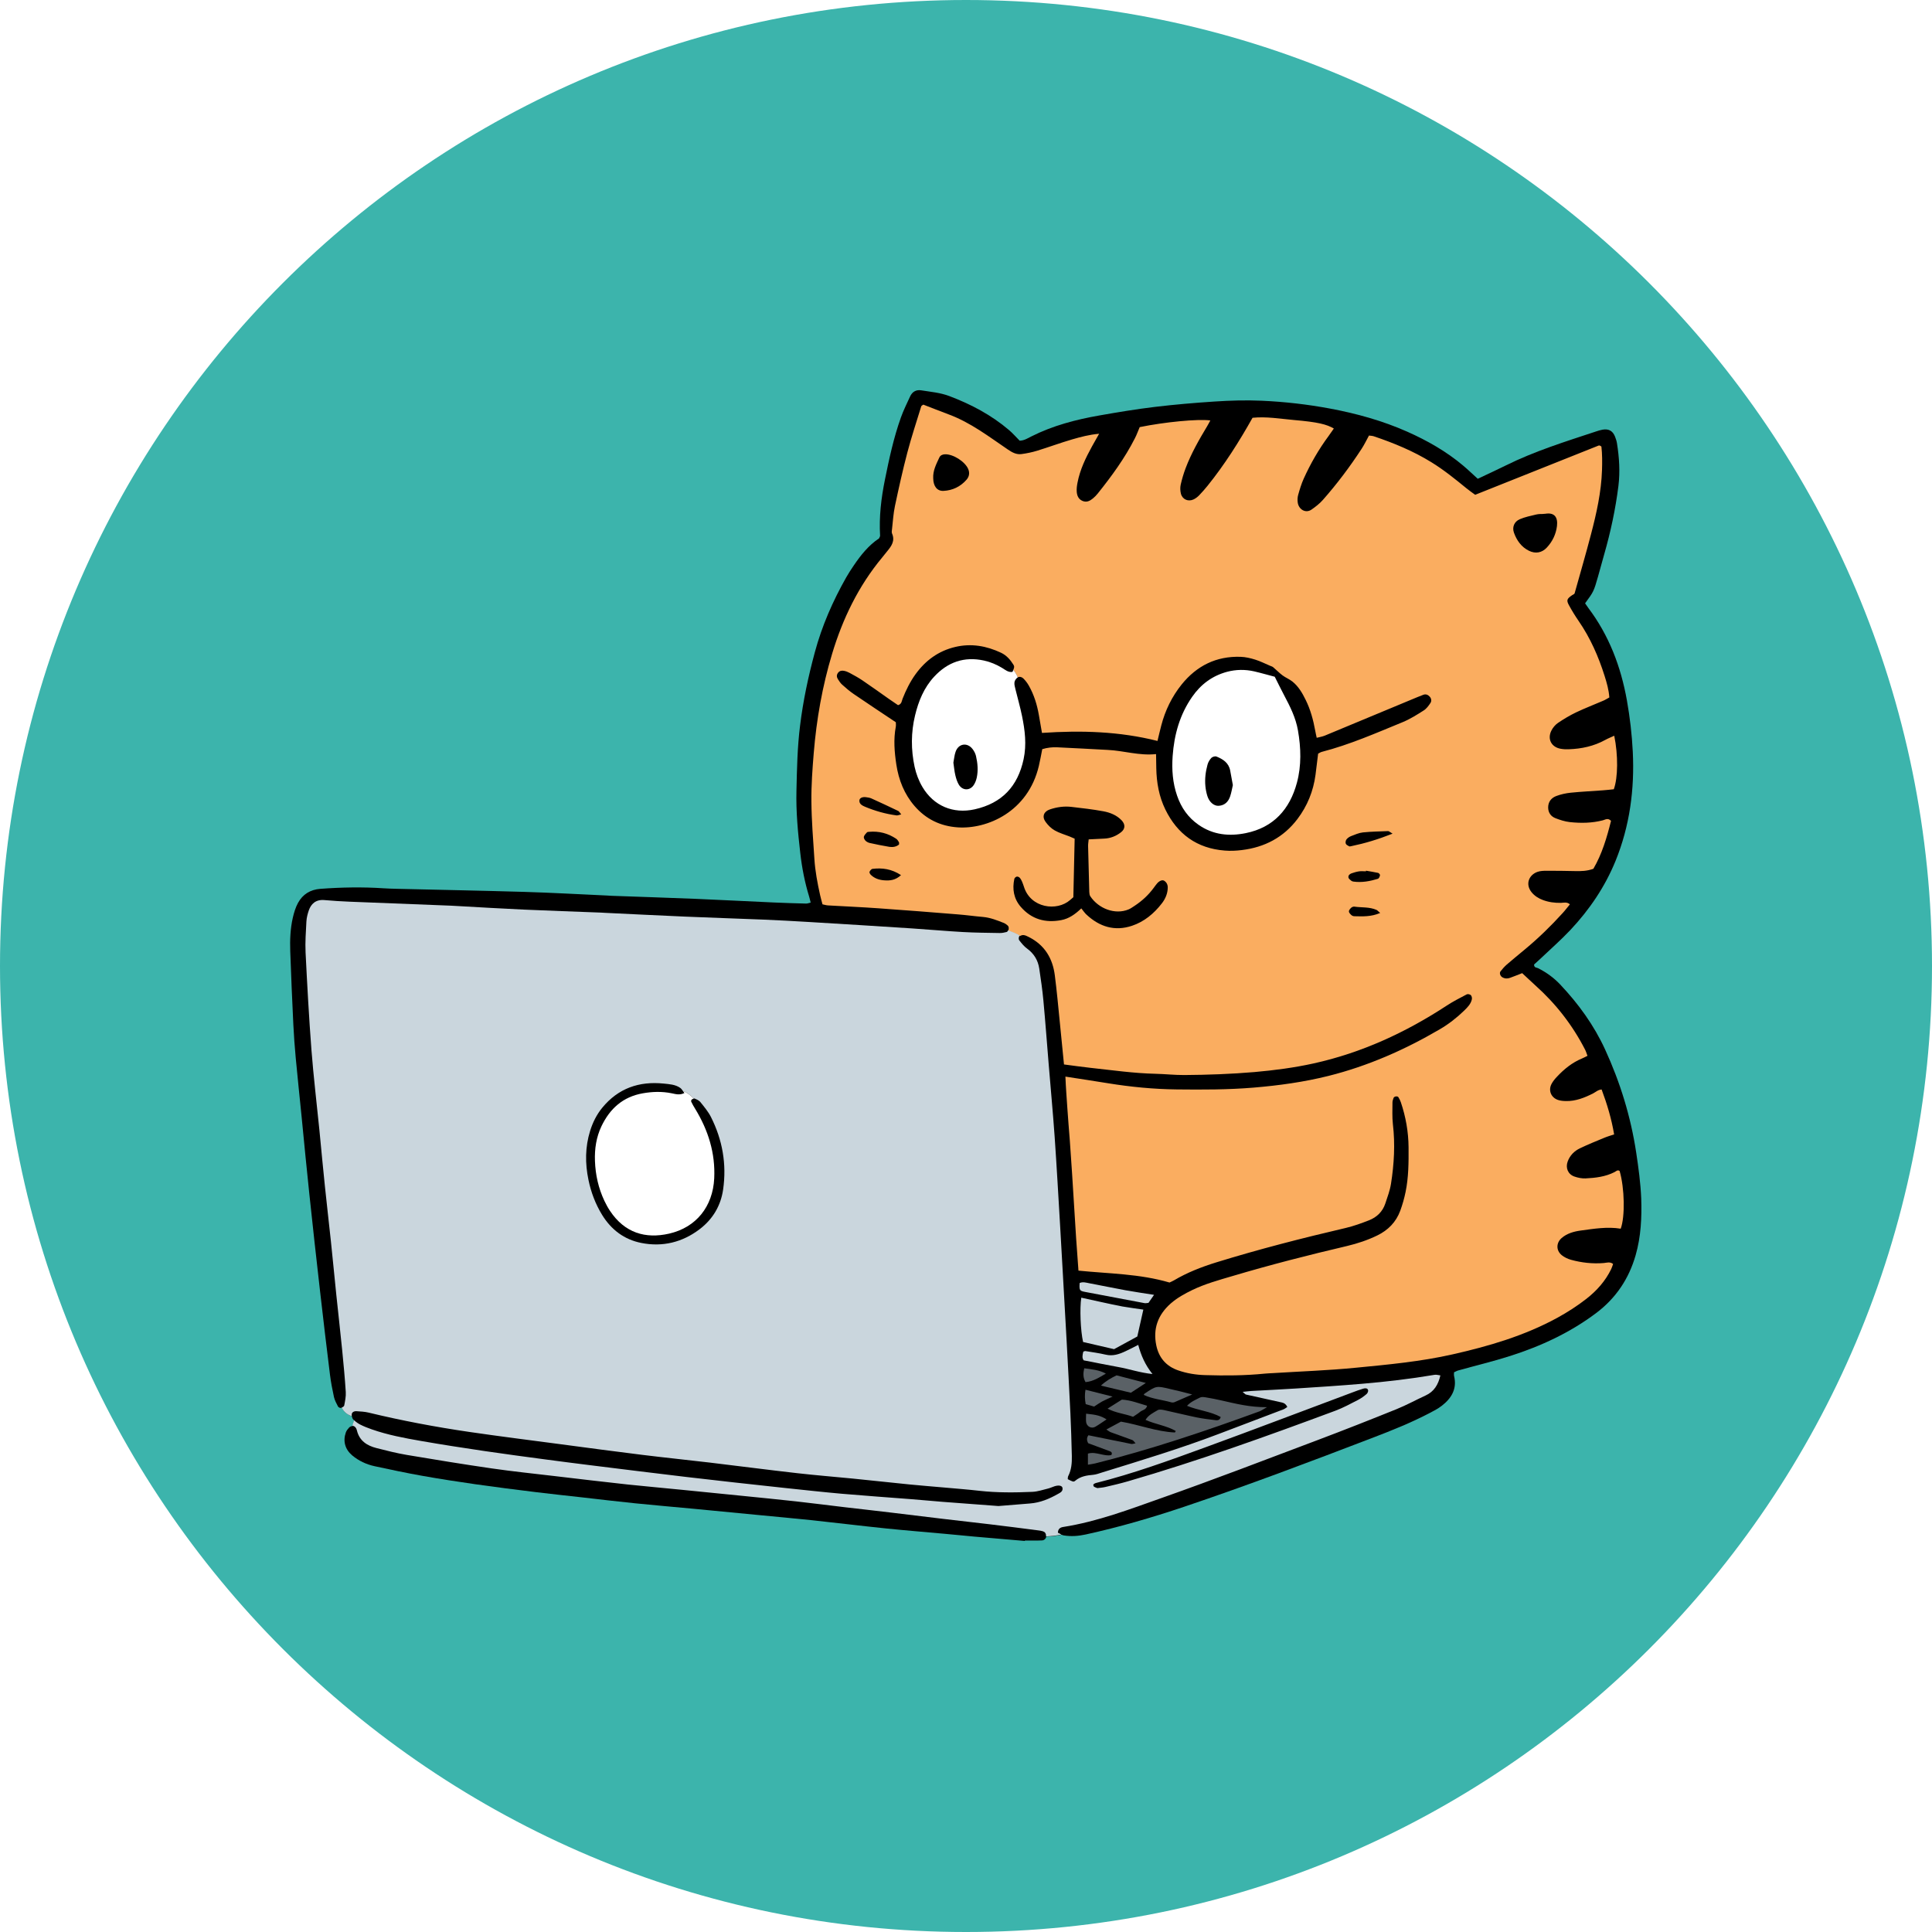 <svg xmlns="http://www.w3.org/2000/svg" xmlns:xlink="http://www.w3.org/1999/xlink" width="500" zoomAndPan="magnify" viewBox="0 0 375 375" height="500" preserveAspectRatio="xMidYMid meet" version="1.0"><defs><clipPath id="59d8b9b003"><path d="M 187.5 0 C 83.945 0 0 83.945 0 187.5 C 0 291.055 83.945 375 187.5 375 C 291.055 375 375 291.055 375 187.5 C 375 83.945 291.055 0 187.5 0 Z M 187.5 0 " clip-rule="nonzero"/></clipPath><clipPath id="9dba04bfdb"><path d="M 56.262 75.617 L 318.762 75.617 L 318.762 299.117 L 56.262 299.117 Z M 56.262 75.617 " clip-rule="nonzero"/></clipPath></defs><rect x="-37.5" width="450" fill="#ffffff" y="-37.5" height="450" fill-opacity="1"/><rect x="-37.5" width="450" fill="#ffffff" y="-37.5" height="450" fill-opacity="1"/><g clip-path="url(#59d8b9b003)"><rect x="-37.5" width="450" fill="#3cb4ac" y="-37.5" height="450" fill-opacity="1"/></g><g clip-path="url(#9dba04bfdb)"><path fill="#000000" d="M 317.48 243.621 C 316.172 248.199 313.66 251.961 309.828 254.852 C 304.773 258.656 299.113 261.281 293.129 263.191 C 289.805 264.254 286.395 265.066 283.039 266.004 C 282.766 266.078 282.52 266.238 282.227 266.363 C 282.227 266.637 282.184 266.867 282.234 267.07 C 282.848 269.59 281.719 271.414 279.84 272.867 C 279.082 273.457 278.203 273.902 277.348 274.344 C 273.844 276.168 270.184 277.633 266.496 279.047 C 254.34 283.707 242.168 288.312 229.828 292.465 C 223.547 294.574 217.203 296.43 210.723 297.844 C 209.32 298.148 207.926 298.254 206.512 298.031 C 206.352 298.012 206.203 297.949 206.059 297.887 C 205.074 298.117 204.082 298.211 203.07 298.254 C 203.082 298.203 203.082 298.148 203.082 298.098 C 203.102 298.551 202.762 298.961 202.277 298.992 C 201.613 299.035 200.938 299.023 200.273 299.023 C 199.828 299.023 199.375 299.023 198.934 299.023 C 198.934 299.043 198.922 299.066 198.922 299.098 C 195.66 298.812 192.398 298.539 189.125 298.254 C 187.195 298.086 185.273 297.875 183.34 297.707 C 179.562 297.359 175.773 297.062 171.992 296.672 C 167.18 296.176 162.379 295.586 157.566 295.07 C 154.008 294.691 150.449 294.387 146.895 294.035 C 142.82 293.648 138.742 293.246 134.66 292.855 C 130.879 292.496 127.09 292.18 123.312 291.793 C 119.902 291.445 116.504 291.043 113.105 290.652 C 110.074 290.316 107.035 289.988 104.004 289.621 C 100.09 289.137 96.172 288.648 92.27 288.09 C 88.805 287.594 85.344 287.059 81.902 286.445 C 78.832 285.898 75.77 285.254 72.719 284.59 C 71.105 284.242 69.617 283.547 68.34 282.473 C 66.977 281.312 66.535 279.719 67.125 278.043 C 67.242 277.707 67.484 277.391 67.727 277.129 C 67.938 276.895 68.203 276.789 68.445 276.801 C 68.527 276.43 68.613 276.062 68.77 275.727 C 68.688 275.652 68.613 275.566 68.539 275.492 C 68.414 275.344 68.328 275.113 68.309 274.883 C 67.453 274.617 66.746 274.047 66.355 273.215 C 66.289 273.246 66.219 273.27 66.164 273.277 C 66.004 273.32 65.688 273.152 65.605 272.996 C 65.297 272.402 64.973 271.805 64.824 271.172 C 64.508 269.715 64.223 268.25 64.043 266.785 C 63.379 261.398 62.734 256.012 62.121 250.613 C 61.402 244.328 60.707 238.047 60.043 231.762 C 59.516 226.809 59.039 221.844 58.555 216.887 C 58.172 213.039 57.762 209.191 57.402 205.344 C 57.203 203.191 57.043 201.043 56.938 198.891 C 56.707 194.137 56.504 189.371 56.336 184.617 C 56.262 182.457 56.348 180.293 56.824 178.176 C 57.055 177.164 57.359 176.141 57.848 175.246 C 58.766 173.578 60.223 172.672 62.184 172.523 C 66.281 172.219 70.363 172.145 74.473 172.418 C 75.285 172.473 76.105 172.492 76.93 172.516 C 85.195 172.715 93.473 172.871 101.734 173.113 C 107.098 173.273 112.449 173.578 117.812 173.82 C 118.109 173.832 118.402 173.863 118.711 173.875 C 124.145 174.074 129.582 174.242 135.02 174.465 C 140.086 174.676 145.141 174.949 150.195 175.172 C 152.277 175.266 154.367 175.328 156.457 175.383 C 156.73 175.391 157.016 175.266 157.352 175.191 C 157.238 174.75 157.164 174.391 157.059 174.043 C 156.203 171.258 155.652 168.422 155.328 165.535 C 154.871 161.539 154.492 157.543 154.59 153.516 C 154.684 149.277 154.766 145.031 155.297 140.812 C 155.887 136.004 156.891 131.293 158.156 126.613 C 159.539 121.477 161.648 116.66 164.266 112.043 C 164.711 111.262 165.195 110.523 165.703 109.777 C 167.086 107.73 168.617 105.824 170.621 104.504 C 170.727 104.25 170.832 104.113 170.824 103.977 C 170.609 100.309 171.035 96.703 171.762 93.117 C 172.586 89.039 173.461 84.961 174.863 81.039 C 175.359 79.645 176.027 78.309 176.648 76.957 C 177.07 76.039 177.82 75.598 178.824 75.766 C 180.648 76.062 182.508 76.207 184.281 76.883 C 188.492 78.477 192.418 80.551 195.859 83.484 C 196.59 84.105 197.211 84.832 197.918 85.539 C 198.762 85.52 199.461 85.086 200.176 84.715 C 204.336 82.617 208.789 81.449 213.352 80.648 C 216.941 80.016 220.539 79.414 224.16 78.98 C 228 78.52 231.863 78.191 235.727 77.938 C 238.77 77.738 241.82 77.645 244.891 77.781 C 249.367 77.98 253.789 78.484 258.191 79.309 C 263.32 80.27 268.336 81.66 273.117 83.777 C 277.012 85.508 280.695 87.594 283.969 90.348 C 284.93 91.156 285.836 92.031 286.828 92.93 C 288.633 92.074 290.449 91.254 292.23 90.367 C 297.848 87.574 303.824 85.719 309.754 83.758 C 310.176 83.621 310.609 83.473 311.043 83.398 C 312.266 83.188 313.059 83.641 313.492 84.789 C 313.648 85.203 313.797 85.633 313.859 86.078 C 314.293 88.809 314.473 91.527 314.137 94.301 C 313.574 98.812 312.625 103.238 311.371 107.605 C 310.957 109.039 310.59 110.473 310.176 111.906 C 309.344 114.816 309.32 114.848 307.664 117.102 C 307.863 117.387 308.066 117.703 308.289 118 C 312.32 123.344 314.609 129.395 315.781 135.941 C 316.371 139.242 316.754 142.574 316.922 145.914 C 317.281 153.199 316.34 160.316 313.566 167.129 C 311.516 172.145 308.508 176.574 304.816 180.504 C 302.926 182.508 300.848 184.32 298.852 186.219 C 298.48 186.566 298.09 186.906 297.762 187.211 C 297.754 187.875 298.258 187.781 298.543 187.926 C 300.148 188.738 301.586 189.773 302.832 191.09 C 306.387 194.855 309.387 198.996 311.551 203.711 C 314.484 210.098 316.531 216.75 317.586 223.719 C 318.031 226.66 318.43 229.613 318.559 232.586 C 318.684 236.285 318.516 240.008 317.48 243.621 Z M 317.48 243.621 " fill-opacity="1" fill-rule="nonzero"/></g><path fill="#faad60" d="M 303.113 240.301 C 304.172 239.387 305.512 239.027 306.809 238.848 C 309.387 238.5 311.973 238.066 314.578 238.488 C 315.445 236.168 315.34 230.613 314.367 227.281 C 313.965 226.996 313.672 227.355 313.375 227.504 C 311.602 228.41 309.68 228.633 307.75 228.727 C 307.031 228.758 306.262 228.602 305.574 228.359 C 304.34 227.926 303.832 226.68 304.285 225.449 C 304.719 224.266 305.562 223.414 306.66 222.887 C 308.203 222.148 309.785 221.504 311.371 220.852 C 311.973 220.598 312.613 220.418 313.301 220.188 C 312.793 217.16 311.949 214.348 310.875 211.469 C 310.168 211.52 309.734 211.965 309.238 212.219 C 307.57 213.07 305.84 213.758 303.93 213.715 C 303.41 213.703 302.871 213.66 302.387 213.492 C 301.059 213.027 300.496 211.66 301.141 210.414 C 301.406 209.898 301.797 209.422 302.207 208.992 C 303.59 207.516 305.141 206.25 307.043 205.461 C 307.379 205.324 307.695 205.145 308.129 204.934 C 307.961 204.5 307.844 204.078 307.652 203.711 C 305.207 198.953 301.977 194.812 297.996 191.25 C 297.172 190.512 296.371 189.73 295.453 188.887 C 294.746 189.16 293.934 189.5 293.109 189.793 C 292.602 189.984 292.094 189.973 291.598 189.688 C 291.207 189.457 290.988 188.875 291.25 188.539 C 291.609 188.074 292.012 187.621 292.453 187.23 C 293.637 186.207 294.852 185.219 296.055 184.215 C 298.641 182.066 301.035 179.734 303.293 177.246 C 303.789 176.711 304.223 176.121 304.719 175.531 C 304.117 175.012 303.516 175.234 302.969 175.246 C 301.754 175.266 300.582 175.109 299.465 174.688 C 298.617 174.371 297.859 173.895 297.277 173.18 C 295.988 171.574 296.812 169.785 298.43 169.227 C 298.977 169.035 299.602 169.016 300.191 169.016 C 302.051 169.004 303.918 169.047 305.773 169.078 C 306.895 169.098 308.012 169.09 309.27 168.633 C 310.949 165.777 311.898 162.543 312.699 159.324 C 312.086 158.691 311.57 159.105 311.125 159.219 C 308.996 159.77 306.84 159.801 304.688 159.566 C 303.75 159.461 302.797 159.156 301.91 158.809 C 301.023 158.461 300.496 157.734 300.496 156.723 C 300.496 155.613 301.121 154.867 302.07 154.508 C 302.969 154.172 303.93 153.961 304.879 153.863 C 306.945 153.652 309.035 153.559 311.117 153.402 C 311.844 153.348 312.582 153.266 313.238 153.191 C 314.062 150.953 314.094 146.547 313.324 142.805 C 312.711 143.09 312.117 143.32 311.559 143.629 C 309.352 144.84 306.977 145.348 304.488 145.43 C 303.969 145.453 303.441 145.43 302.926 145.336 C 301.129 145.02 300.297 143.449 301.121 141.816 C 301.406 141.234 301.879 140.676 302.406 140.316 C 303.504 139.57 304.668 138.875 305.871 138.293 C 307.613 137.461 309.426 136.773 311.199 136.004 C 311.602 135.836 311.961 135.594 312.371 135.375 C 312.266 133.887 311.875 132.539 311.453 131.199 C 310.262 127.426 308.68 123.828 306.418 120.539 C 305.742 119.559 305.121 118.547 304.551 117.504 C 304 116.504 304.129 116.227 305.152 115.523 C 305.277 115.438 305.418 115.383 305.531 115.301 C 305.586 115.258 305.617 115.184 305.629 115.176 C 306.703 111.324 307.812 107.551 308.805 103.734 C 309.883 99.633 310.809 95.492 310.949 91.23 C 311 89.684 311 88.121 310.832 86.676 C 310.629 86.551 310.59 86.5 310.523 86.488 C 310.453 86.465 310.367 86.457 310.305 86.477 C 302.355 89.641 294.418 92.812 286.332 96.039 C 285.805 95.648 285.191 95.238 284.633 94.773 C 282.438 92.98 280.242 91.199 277.824 89.715 C 274.32 87.551 270.539 85.992 266.656 84.684 C 266.391 84.59 266.086 84.59 265.719 84.539 C 265.242 85.414 264.832 86.277 264.312 87.078 C 262.031 90.578 259.531 93.91 256.766 97.039 C 256.133 97.758 255.352 98.359 254.57 98.906 C 253.43 99.699 252.109 98.895 251.898 97.598 C 251.816 97.105 251.836 96.547 251.973 96.059 C 252.27 94.996 252.598 93.91 253.051 92.906 C 254.371 89.988 255.965 87.215 257.875 84.633 C 258.223 84.156 258.559 83.672 258.898 83.176 C 257.492 82.355 255.793 81.922 251.141 81.523 C 248.48 81.289 245.82 80.816 243.117 81.09 C 240.52 85.719 237.703 90.176 234.387 94.289 C 233.871 94.922 233.332 95.543 232.762 96.133 C 232.457 96.449 232.086 96.734 231.695 96.926 C 230.641 97.43 229.512 96.957 229.215 95.828 C 229.078 95.27 229.047 94.637 229.172 94.078 C 229.418 92.992 229.734 91.918 230.125 90.883 C 231.211 88.016 232.719 85.371 234.293 82.754 C 234.516 82.398 234.695 82.02 234.926 81.605 C 232.445 81.289 226.07 81.914 221.215 82.902 C 220.918 83.59 220.656 84.348 220.285 85.066 C 218.324 88.934 215.777 92.414 213.078 95.785 C 212.801 96.133 212.484 96.461 212.137 96.746 C 211.547 97.23 210.902 97.578 210.09 97.219 C 209.297 96.871 209.043 96.164 208.992 95.418 C 208.949 94.836 209.035 94.227 209.148 93.656 C 209.637 91.137 210.734 88.871 211.957 86.645 C 212.367 85.898 212.801 85.148 213.34 84.191 C 211.375 84.367 209.73 84.82 208.113 85.285 C 205.836 85.949 203.598 86.781 201.328 87.48 C 200.336 87.785 199.312 87.996 198.289 88.133 C 197.297 88.27 196.492 87.836 195.637 87.258 C 191.953 84.758 188.406 82.02 184.164 80.445 C 182.496 79.824 180.84 79.16 179.215 78.539 C 179.035 78.676 178.844 78.75 178.812 78.867 C 177.895 81.848 176.914 84.812 176.121 87.816 C 175.215 91.262 174.441 94.754 173.703 98.242 C 173.398 99.699 173.312 101.195 173.145 102.672 C 173.113 102.965 173.039 103.305 173.145 103.555 C 173.766 104.969 173.039 105.992 172.207 106.992 C 171.879 107.395 171.562 107.816 171.223 108.215 C 166.633 113.738 163.57 120.074 161.512 126.906 C 159.613 133.191 158.484 139.633 157.945 146.18 C 157.691 149.289 157.461 152.422 157.492 155.539 C 157.523 159.25 157.828 162.973 158.07 166.684 C 158.219 169.066 158.664 171.406 159.18 173.727 C 159.305 174.305 159.477 174.875 159.645 175.531 C 160.012 175.602 160.363 175.719 160.711 175.738 C 163.98 175.93 167.254 176.066 170.527 176.301 C 175.656 176.656 180.777 177.07 185.895 177.48 C 187.531 177.605 189.148 177.84 190.781 177.977 C 192.219 178.102 193.527 178.629 194.836 179.145 C 195.102 179.25 195.352 179.441 195.574 179.629 C 195.852 179.863 195.859 180.348 195.68 180.664 C 196.492 180.926 197.297 181.242 197.992 181.688 C 198.172 181.559 198.457 181.477 198.656 181.496 C 199.016 181.527 199.363 181.707 199.691 181.875 C 202.754 183.414 204.316 185.996 204.738 189.297 C 205.129 192.324 205.402 195.359 205.707 198.395 C 205.984 201.051 206.234 203.711 206.52 206.609 C 208.379 206.852 209.992 207.082 211.621 207.262 C 215.844 207.715 220.043 208.328 224.297 208.422 C 226.156 208.465 228.023 208.676 229.879 208.664 C 234.418 208.633 238.957 208.473 243.496 208.086 C 247.359 207.746 251.191 207.242 254.973 206.41 C 264.324 204.344 272.852 200.398 280.82 195.18 C 282.059 194.367 283.387 193.695 284.707 193 C 284.895 192.902 285.328 193 285.488 193.156 C 285.656 193.324 285.742 193.703 285.688 193.957 C 285.496 194.875 284.844 195.52 284.211 196.141 C 282.766 197.543 281.18 198.785 279.438 199.797 C 272.664 203.762 265.539 206.902 257.895 208.824 C 253.113 210.023 248.27 210.688 243.359 211.102 C 238.367 211.52 233.387 211.512 228.391 211.457 C 223.918 211.406 219.473 210.973 215.062 210.258 C 212.359 209.812 209.645 209.414 206.797 208.969 C 206.879 211.035 207.039 213.094 207.176 215.148 C 207.312 217.227 207.492 219.301 207.652 221.379 C 207.809 223.527 207.957 225.68 208.094 227.84 C 208.23 229.918 208.348 231.996 208.484 234.082 C 208.609 236.16 208.738 238.246 208.875 240.324 C 209.012 242.391 209.172 244.457 209.328 246.629 C 215.273 247.23 221.172 247.23 227 248.938 C 227.199 248.84 227.547 248.703 227.855 248.523 C 230.43 246.996 233.195 245.922 236.047 245.035 C 244.363 242.465 252.785 240.312 261.262 238.332 C 262.773 237.973 264.25 237.434 265.707 236.867 C 267.227 236.273 268.355 235.199 268.883 233.617 C 269.305 232.352 269.781 231.078 269.992 229.77 C 270.594 225.934 270.816 222.086 270.359 218.207 C 270.203 216.812 270.277 215.379 270.277 213.969 C 270.277 213.684 270.395 213.387 270.488 213.113 C 270.594 212.797 271.246 212.691 271.426 212.965 C 271.617 213.27 271.785 213.598 271.902 213.945 C 272.863 216.781 273.379 219.711 273.402 222.707 C 273.422 225.605 273.41 228.516 272.82 231.371 C 272.566 232.605 272.219 233.828 271.785 235.012 C 270.973 237.203 269.441 238.773 267.332 239.797 C 265.453 240.715 263.48 241.367 261.441 241.852 C 253.98 243.602 246.559 245.5 239.211 247.684 C 236.574 248.461 233.914 249.191 231.422 250.391 C 229.945 251.109 228.508 251.898 227.262 252.984 C 224.762 255.176 223.746 257.906 224.445 261.188 C 224.953 263.559 226.375 265.191 228.668 265.984 C 230.355 266.574 232.129 266.859 233.922 266.91 C 237.797 267.027 241.672 267.008 245.535 266.617 C 246.051 266.562 246.578 266.555 247.098 266.52 C 252.449 266.184 257.812 266.004 263.152 265.477 C 269.441 264.867 275.754 264.285 281.941 262.883 C 288.992 261.293 295.906 259.27 302.301 255.77 C 304.266 254.691 306.145 253.48 307.906 252.109 C 309.934 250.527 311.602 248.652 312.73 246.332 C 312.891 246.004 312.984 245.656 313.102 245.332 C 312.477 244.855 311.887 245.098 311.316 245.152 C 309.141 245.332 307 245.098 304.91 244.52 C 304.277 244.34 303.645 244.035 303.137 243.633 C 302.008 242.707 302.039 241.242 303.113 240.301 Z M 294.977 100.785 C 295.988 100.352 297.098 100.121 298.176 99.867 C 298.672 99.75 299.211 99.77 299.293 99.77 C 299.812 99.738 299.887 99.738 299.961 99.719 C 301.742 99.434 302.406 100.414 302.207 102.102 C 302.016 103.691 301.332 105.105 300.242 106.277 C 299.285 107.309 298.039 107.52 296.781 106.91 C 295.293 106.18 294.395 104.895 293.859 103.398 C 293.469 102.324 293.91 101.246 294.977 100.785 Z M 182.316 88.816 C 182.52 88.375 182.93 88.195 183.414 88.176 C 185 88.121 187.289 89.578 187.922 91.02 C 188.262 91.801 188.113 92.527 187.605 93.109 C 186.434 94.457 184.895 95.195 183.121 95.281 C 181.875 95.332 181.156 94.363 181.137 92.836 C 181.051 91.359 181.727 90.094 182.316 88.816 Z M 167.984 163.172 C 167.805 162.984 167.613 162.625 167.676 162.414 C 167.762 162.098 168.035 161.824 168.27 161.57 C 168.352 161.477 168.543 161.465 168.691 161.457 C 170.602 161.285 172.352 161.738 173.938 162.793 C 174.168 162.953 174.336 163.215 174.484 163.469 C 174.547 163.574 174.496 163.742 174.496 163.922 C 173.977 164.363 173.312 164.469 172.648 164.375 C 171.34 164.164 170.043 163.891 168.742 163.605 C 168.48 163.523 168.172 163.375 167.984 163.172 Z M 171.625 170.871 C 170.633 170.797 169.734 170.5 169.016 169.793 C 168.871 169.648 168.711 169.352 168.773 169.215 C 168.879 168.984 169.133 168.668 169.355 168.645 C 171.234 168.422 173.027 168.645 174.887 169.859 C 173.809 170.859 172.742 170.953 171.625 170.871 Z M 174.031 158.27 C 171.898 157.988 169.852 157.406 167.867 156.574 C 167.73 156.52 167.594 156.457 167.465 156.383 C 167.066 156.152 166.758 155.848 166.812 155.328 C 166.852 154.898 167.383 154.645 168.066 154.73 C 168.426 154.781 168.805 154.824 169.133 154.973 C 170.875 155.762 172.617 156.574 174.348 157.406 C 174.516 157.492 174.621 157.711 174.93 158.07 C 174.453 158.188 174.23 158.293 174.031 158.27 Z M 225.52 175.34 C 223.992 177.32 222.09 178.902 219.715 179.695 C 216.379 180.812 213.426 179.895 210.891 177.531 C 210.562 177.238 210.32 176.859 209.879 176.32 C 208.684 177.457 207.492 178.312 205.973 178.598 C 202.879 179.176 200.219 178.43 198.129 176.016 C 196.77 174.445 196.453 172.578 196.883 170.586 C 196.926 170.406 197.16 170.195 197.34 170.152 C 197.508 170.109 197.781 170.215 197.906 170.352 C 198.109 170.562 198.258 170.84 198.371 171.102 C 198.52 171.438 198.637 171.797 198.754 172.145 C 200.062 176.277 205.137 176.93 207.691 174.707 C 207.914 174.516 208.137 174.328 208.336 174.148 C 208.422 170.383 208.504 166.684 208.59 162.785 C 208.359 162.688 207.977 162.508 207.586 162.352 C 206.625 161.973 205.602 161.688 204.715 161.18 C 204.031 160.789 203.418 160.18 202.953 159.535 C 202.203 158.516 202.586 157.5 203.797 157.102 C 205.148 156.648 206.555 156.449 207.977 156.617 C 210.047 156.859 212.117 157.09 214.152 157.469 C 215.461 157.711 216.73 158.207 217.699 159.219 C 218.438 160 218.438 160.863 217.613 161.52 C 216.656 162.277 215.566 162.719 214.332 162.773 C 213.371 162.816 212.41 162.867 211.312 162.922 C 211.27 163.395 211.188 163.805 211.199 164.219 C 211.262 167.191 211.344 170.152 211.43 173.125 C 211.441 173.41 211.48 173.746 211.629 173.969 C 213.223 176.363 216.422 177.605 219.051 176.52 C 219.461 176.352 219.82 176.078 220.203 175.836 C 221.648 174.887 222.902 173.738 223.926 172.344 C 224.148 172.051 224.359 171.734 224.602 171.461 C 225.047 170.953 225.617 170.734 225.953 170.945 C 226.43 171.238 226.66 171.703 226.66 172.262 C 226.652 173.41 226.207 174.453 225.52 175.34 Z M 262.316 169.52 C 262.793 169.352 263.289 169.203 263.797 169.129 C 264.227 169.066 264.672 169.121 265.113 169.121 C 265.125 169.078 265.125 169.047 265.137 169.004 C 265.93 169.141 266.711 169.258 267.488 169.426 C 267.648 169.457 267.891 169.754 267.859 169.891 C 267.816 170.141 267.648 170.512 267.457 170.574 C 265.906 171.047 264.324 171.344 262.688 171.113 C 262.551 171.09 262.383 171.039 262.285 170.953 C 262.074 170.773 261.789 170.574 261.738 170.344 C 261.652 169.93 261.961 169.648 262.316 169.52 Z M 262.867 177.84 C 262.668 177.84 262.414 177.734 262.277 177.594 C 262.074 177.406 261.82 177.141 261.82 176.898 C 261.82 176.668 262.055 176.395 262.254 176.203 C 262.402 176.066 262.668 175.949 262.855 175.973 C 264.301 176.184 265.801 176.004 267.184 176.613 C 267.363 176.699 267.5 176.879 267.891 177.207 C 266.086 177.977 264.473 177.871 262.867 177.84 Z M 262.285 164.238 C 262.137 164.27 261.961 164.324 261.852 164.258 C 261.609 164.121 261.293 163.977 261.211 163.742 C 261.125 163.523 261.199 163.133 261.348 162.93 C 261.57 162.656 261.895 162.426 262.223 162.297 C 262.984 162.004 263.754 161.656 264.547 161.57 C 266.16 161.402 267.797 161.383 269.422 161.316 C 269.59 161.309 269.758 161.496 270.297 161.812 C 267.438 162.941 264.895 163.699 262.285 164.238 Z M 277.656 136.438 C 277.297 136.984 276.875 137.566 276.336 137.902 C 275.027 138.734 273.688 139.578 272.25 140.172 C 267.09 142.289 261.98 144.535 256.555 145.938 C 256.344 145.988 256.152 146.125 255.848 146.285 C 255.688 147.613 255.52 149.004 255.34 150.395 C 254.918 153.559 253.758 156.426 251.836 158.969 C 249.125 162.551 245.449 164.461 241.047 164.996 C 239.949 165.133 238.812 165.188 237.703 165.094 C 232.328 164.672 228.531 161.91 226.188 157.113 C 224.961 154.594 224.488 151.895 224.434 149.109 C 224.414 148.223 224.402 147.348 224.391 146.367 C 221.121 146.719 218.109 145.703 215.02 145.559 C 211.746 145.398 208.473 145.188 205.203 145.051 C 204.25 145.008 203.281 145.113 202.301 145.41 C 202.078 146.539 201.887 147.625 201.633 148.699 C 199.523 157.586 191.586 160.98 185.895 160.59 C 182.527 160.359 179.73 159 177.523 156.457 C 175.52 154.141 174.434 151.398 173.977 148.395 C 173.609 145.957 173.41 143.512 173.871 141.066 C 173.926 140.781 173.883 140.484 173.883 140.191 C 171.117 138.348 168.395 136.543 165.691 134.699 C 164.902 134.16 164.16 133.52 163.445 132.875 C 163.117 132.578 162.875 132.188 162.633 131.82 C 162.379 131.41 162.355 130.988 162.672 130.578 C 162.988 130.164 163.434 130.121 163.875 130.219 C 164.234 130.293 164.594 130.438 164.91 130.609 C 165.754 131.07 166.609 131.523 167.414 132.074 C 169.145 133.242 170.832 134.465 172.531 135.656 C 173.133 136.078 173.746 136.492 174.305 136.871 C 175.035 136.668 175.023 136.047 175.191 135.617 C 175.855 133.949 176.637 132.348 177.684 130.895 C 179.625 128.203 182.148 126.34 185.422 125.57 C 188.523 124.84 191.488 125.367 194.32 126.707 C 195.344 127.191 196.102 128.047 196.695 129.004 C 196.895 129.32 196.906 129.5 196.684 130.016 C 197.043 130.449 197.316 130.945 197.551 131.473 C 197.918 131.273 198.363 131.41 198.648 131.703 C 199.059 132.117 199.43 132.602 199.715 133.117 C 200.715 134.887 201.297 136.797 201.645 138.789 C 201.836 139.875 202.023 140.961 202.246 142.258 C 209.91 141.742 217.309 141.961 224.668 143.816 C 224.91 142.805 225.141 141.805 225.406 140.801 C 226.164 137.883 227.465 135.215 229.352 132.863 C 232.289 129.215 236.098 127.328 240.816 127.488 C 241.766 127.52 242.738 127.75 243.645 128.035 C 244.637 128.34 245.566 128.828 246.527 129.227 C 246.727 129.312 246.969 129.375 247.129 129.512 C 247.742 130.027 248.301 130.617 248.945 131.094 C 249.535 131.535 250.242 131.809 250.824 132.262 C 252.016 133.203 252.777 134.508 253.43 135.848 C 254.359 137.723 254.906 139.738 255.277 141.793 C 255.352 142.227 255.457 142.648 255.574 143.207 C 256.145 143.059 256.648 142.984 257.113 142.797 C 262.75 140.465 268.375 138.113 274.004 135.773 C 274.762 135.457 275.512 135.141 276.273 134.855 C 276.746 134.676 277.168 134.848 277.484 135.195 C 277.836 135.551 277.898 136.07 277.656 136.438 Z M 277.656 136.438 " fill-opacity="1" fill-rule="nonzero"/><path fill="#cad6dd" d="M 195.352 180.906 C 194.93 181.023 194.477 181.105 194.043 181.098 C 191.66 181.055 189.273 181.043 186.898 180.906 C 183.625 180.727 180.363 180.422 177.094 180.211 C 170.398 179.777 163.707 179.355 157.016 178.957 C 154.039 178.777 151.062 178.617 148.086 178.492 C 143.02 178.281 137.965 178.133 132.895 177.91 C 127.754 177.691 122.625 177.426 117.496 177.184 C 117.199 177.176 116.906 177.141 116.598 177.133 C 111.605 176.941 106.625 176.773 101.629 176.551 C 97.387 176.363 93.156 176.098 88.91 175.867 C 88.469 175.844 88.016 175.805 87.57 175.793 C 82.578 175.594 77.598 175.414 72.602 175.203 C 69.406 175.066 66.195 175.004 63.008 174.707 C 61.223 174.539 60.367 175.508 59.945 176.688 C 59.703 177.387 59.516 178.121 59.473 178.859 C 59.367 180.863 59.219 182.879 59.312 184.879 C 59.629 191.195 59.969 197.512 60.453 203.816 C 60.855 209 61.477 214.18 61.996 219.355 C 62.352 222.98 62.68 226.609 63.062 230.234 C 63.43 233.785 63.844 237.328 64.223 240.883 C 64.59 244.359 64.918 247.84 65.277 251.32 C 65.656 254.945 66.07 258.562 66.43 262.188 C 66.691 264.855 66.945 267.523 67.113 270.191 C 67.168 271.055 66.977 271.949 66.809 272.816 C 66.777 272.961 66.543 273.121 66.324 273.207 C 66.715 274.039 67.422 274.605 68.273 274.871 C 68.266 274.734 68.266 274.598 68.273 274.48 C 68.34 274.082 68.75 273.891 69.129 273.91 C 69.941 273.965 70.777 273.996 71.559 274.188 C 77.996 275.746 84.5 276.969 91.043 277.93 C 96.934 278.793 102.836 279.531 108.734 280.312 C 114.043 281.016 119.352 281.734 124.664 282.387 C 129.023 282.926 133.383 283.367 137.742 283.883 C 143.43 284.559 149.109 285.309 154.801 285.949 C 158.348 286.352 161.914 286.637 165.461 286.984 C 169.164 287.352 172.859 287.766 176.566 288.133 C 178.781 288.355 181.008 288.523 183.234 288.723 C 185.535 288.934 187.84 289.102 190.129 289.367 C 193.547 289.746 196.969 289.715 200.387 289.566 C 201.414 289.523 202.426 289.168 203.43 288.926 C 203.859 288.82 204.262 288.617 204.695 288.48 C 205.527 288.219 206.164 288.355 206.234 288.828 C 206.332 289.484 205.793 289.727 205.359 289.969 C 203.672 290.926 201.887 291.676 199.914 291.824 C 197.836 291.992 195.766 292.16 193.801 292.32 C 190.105 292.043 186.551 291.781 182.992 291.508 C 180.914 291.348 178.844 291.137 176.766 290.98 C 172.312 290.633 167.855 290.324 163.414 289.938 C 159.707 289.609 156.012 289.199 152.309 288.809 C 149.059 288.461 145.797 288.102 142.543 287.742 C 139.441 287.395 136.336 287.047 133.234 286.68 C 130.059 286.309 126.879 285.918 123.703 285.527 C 120.523 285.141 117.359 284.75 114.18 284.348 C 111.449 284 108.723 283.664 105.988 283.293 C 102.012 282.758 98.031 282.238 94.051 281.648 C 89.934 281.039 85.82 280.406 81.711 279.688 C 78.492 279.129 75.273 278.527 72.172 277.441 C 71.398 277.168 70.629 276.875 69.91 276.504 C 69.488 276.285 69.09 276 68.738 275.672 C 68.582 276.02 68.496 276.379 68.402 276.746 C 68.699 276.758 68.98 276.938 69.141 277.273 C 69.203 277.41 69.258 277.547 69.289 277.695 C 69.785 279.68 71.25 280.605 73.078 281.07 C 75.02 281.566 76.973 282.062 78.957 282.398 C 84.457 283.324 89.969 284.223 95.488 285.023 C 99.539 285.613 103.613 286.023 107.68 286.508 C 112.406 287.07 117.137 287.629 121.875 288.145 C 125.434 288.523 128.992 288.828 132.547 289.188 C 136.477 289.578 140.402 289.969 144.328 290.367 C 147.738 290.715 151.148 291.043 154.547 291.422 C 157.723 291.77 160.898 292.191 164.078 292.562 C 167.105 292.918 170.148 293.246 173.176 293.617 C 176.426 294.004 179.68 294.406 182.93 294.797 C 185.961 295.156 189 295.492 192.027 295.852 C 195.207 296.23 198.383 296.641 201.551 297.051 C 201.844 297.094 202.141 297.125 202.426 297.223 C 202.816 297.348 203.027 297.633 203.039 298.055 C 203.039 298.105 203.039 298.16 203.027 298.211 C 204.039 298.168 205.031 298.074 206.016 297.844 C 205.781 297.738 205.551 297.602 205.34 297.504 C 205.352 296.727 205.824 296.473 206.344 296.387 C 213.004 295.344 219.273 292.949 225.562 290.727 C 235.656 287.164 245.66 283.324 255.68 279.543 C 260.828 277.602 265.949 275.586 271.059 273.52 C 272.988 272.742 274.816 271.73 276.707 270.863 C 278.34 270.117 279.152 268.797 279.578 266.965 C 279.145 266.91 278.797 266.797 278.469 266.848 C 273.77 267.641 269.043 268.199 264.293 268.598 C 260.059 268.957 255.828 269.23 251.594 269.504 C 248.691 269.695 245.789 269.82 242.895 269.988 C 242.41 270.02 241.914 270.086 241.195 270.16 C 241.555 270.441 241.691 270.652 241.859 270.684 C 244.184 271.211 246.504 271.719 248.828 272.227 C 249.293 272.332 249.609 272.562 249.871 273.09 C 249.578 273.277 249.355 273.469 249.102 273.562 C 244.934 275.156 240.754 276.738 236.582 278.316 C 229.141 281.152 221.52 283.453 213.91 285.805 C 213.34 285.984 212.77 286.203 212.191 286.258 C 210.922 286.371 209.719 286.551 208.695 287.418 C 208.367 287.691 208.211 287.594 207.25 287.109 C 207.27 286.93 207.25 286.688 207.336 286.52 C 207.969 285.285 208.074 283.949 208.043 282.609 C 207.977 279.855 207.895 277.105 207.766 274.355 C 207.535 269.527 207.27 264.699 207.008 259.867 C 206.766 255.484 206.512 251.098 206.27 246.723 C 206.098 243.75 205.941 240.777 205.762 237.805 C 205.422 232.09 205.105 226.363 204.707 220.652 C 204.379 215.98 203.934 211.309 203.555 206.641 C 203.207 202.488 202.91 198.332 202.52 194.188 C 202.332 192.125 202.023 190.059 201.719 188 C 201.477 186.387 200.695 185.09 199.344 184.109 C 198.754 183.688 198.277 183.078 197.824 182.496 C 197.695 182.328 197.719 181.887 197.855 181.707 C 197.887 181.676 197.918 181.633 197.961 181.602 C 197.266 181.16 196.461 180.844 195.648 180.578 C 195.605 180.77 195.5 180.875 195.352 180.906 Z M 140.359 230.879 C 139.906 234.031 138.352 236.633 135.832 238.562 C 132.465 241.137 128.602 242.082 124.453 241.25 C 121.168 240.598 118.637 238.688 116.871 235.812 C 115.574 233.703 114.711 231.406 114.215 228.988 C 113.559 225.816 113.57 222.633 114.539 219.512 C 115.047 217.867 115.809 216.34 116.906 215 C 120.008 211.227 124.051 209.836 128.812 210.32 C 129.91 210.434 131.07 210.488 132.02 211.152 C 132.23 211.301 132.391 211.52 132.559 211.766 C 133.371 212.059 134.059 212.598 134.66 213.23 C 134.723 213.207 134.785 213.207 134.828 213.23 C 135.23 213.398 135.684 213.586 135.945 213.914 C 136.688 214.844 137.469 215.77 137.996 216.812 C 140.23 221.242 141.066 225.953 140.359 230.879 Z M 212.305 288.059 C 212.422 287.977 212.547 287.891 212.688 287.859 C 219.906 286.047 226.895 283.504 233.883 280.953 C 243.445 277.465 252.965 273.828 262.508 270.266 C 263.203 270 263.902 269.746 264.609 269.535 C 264.957 269.43 265.41 269.391 265.547 269.82 C 265.609 270.031 265.441 270.422 265.254 270.582 C 264.746 271.012 264.195 271.414 263.605 271.719 C 262.148 272.469 260.703 273.258 259.172 273.828 C 245.863 278.781 232.5 283.59 218.852 287.543 C 217.426 287.953 215.969 288.293 214.523 288.629 C 214.016 288.746 213.5 288.777 212.992 288.84 C 212.758 288.746 212.539 288.691 212.359 288.574 C 212.262 288.512 212.23 288.344 212.199 288.207 C 212.191 288.176 212.254 288.09 212.305 288.059 Z M 221.922 254.195 C 221.5 256.086 221.141 257.664 220.75 259.414 C 219.387 260.152 217.898 260.965 216.242 261.871 C 214.32 261.43 212.254 260.953 210.227 260.48 C 209.73 258.309 209.551 253.945 209.879 251.879 C 211.164 252.164 212.441 252.438 213.73 252.723 C 215.102 253.016 216.477 253.332 217.859 253.586 C 219.156 253.816 220.465 253.977 221.922 254.195 Z M 220.93 261.039 C 221.488 263.125 222.281 264.93 223.695 266.699 C 221.266 266.449 219.199 265.719 217.055 265.34 C 214.871 264.949 212.707 264.496 210.352 264.043 C 209.992 263.621 210.102 262.988 210.27 262.355 C 210.438 262.305 210.562 262.219 210.691 262.242 C 212 262.461 213.328 262.633 214.617 262.938 C 216.02 263.273 217.246 262.844 218.461 262.273 C 219.25 261.914 220.012 261.504 220.93 261.039 Z M 224 251.328 C 223.559 251.961 223.23 252.438 222.914 252.891 C 222.609 252.91 222.375 252.973 222.176 252.941 C 218.324 252.227 214.48 251.488 210.629 250.762 C 209.551 250.559 209.465 250.453 209.562 249.031 C 210.195 248.746 210.84 248.969 211.473 249.086 C 213.793 249.516 216.117 250.012 218.438 250.434 C 220.18 250.75 221.934 251.004 224 251.328 Z M 224 251.328 " fill-opacity="1" fill-rule="nonzero"/><path fill="#5a6166" d="M 236.934 275.039 C 234.957 273.934 232.613 273.785 230.398 272.867 C 231.18 272.035 232.098 271.688 232.941 271.254 C 233.227 271.105 233.672 271.172 234.02 271.223 C 235.043 271.391 236.066 271.594 237.078 271.824 C 239.836 272.445 242.578 273.164 245.926 273.133 C 245.145 273.562 244.816 273.816 244.438 273.953 C 233.957 277.781 223.391 281.344 212.547 284.055 C 212.137 284.16 211.703 284.199 211.164 284.297 C 211.164 283.535 211.164 282.895 211.164 282.145 C 212.012 281.891 212.793 282.082 213.574 282.25 C 214.289 282.398 215.008 282.598 215.715 282.418 C 215.949 281.996 215.703 281.797 215.441 281.691 C 214.059 281.164 212.664 280.66 211.207 280.121 C 210.945 279.637 210.879 279.086 211.262 278.582 C 214.059 279.152 216.824 279.719 219.59 280.27 C 219.789 280.312 220.012 280.207 220.414 280.141 C 220.137 279.867 220 279.594 219.777 279.508 C 218.387 278.984 216.98 278.508 215.59 277.992 C 215.336 277.898 215.113 277.695 214.742 277.465 C 215.801 276.895 216.695 276.41 217.574 275.938 C 221.121 276.535 224.465 277.887 228.043 278.043 C 228.074 278.043 228.105 277.93 228.215 277.75 C 226.406 276.715 224.309 276.473 222.344 275.598 C 222.902 274.66 223.852 274.219 224.707 273.711 C 225.023 273.52 225.574 273.625 225.996 273.711 C 228.105 274.164 230.199 274.691 232.309 275.125 C 233.543 275.375 234.809 275.516 236.066 275.672 C 236.445 275.691 236.805 275.586 236.934 275.039 Z M 228.992 270.043 C 228.352 269.883 227.695 269.746 227.043 269.59 C 224.445 268.969 224.445 268.969 222.145 270.516 C 222.09 270.547 222.07 270.633 221.996 270.75 C 223.695 271.551 225.574 271.688 227.336 272.191 C 227.539 272.246 227.801 272.234 227.992 272.152 C 228.992 271.73 229.996 271.285 231.41 270.664 C 230.281 270.371 229.637 270.199 228.992 270.043 Z M 216.727 266.953 C 215.641 267.48 214.691 268.02 213.688 268.945 C 215.82 269.453 217.73 269.906 219.504 270.328 C 220.445 269.715 221.234 269.199 222.406 268.43 C 220.234 267.871 218.449 267.406 216.727 266.953 Z M 221.309 274.027 C 221.742 273.668 222.473 273.66 222.648 272.855 C 221.016 272.383 219.441 271.75 217.754 271.664 C 216.855 272.234 216 272.773 214.977 273.414 C 216.613 274.281 218.27 274.387 219.926 274.996 C 220.465 274.629 220.918 274.363 221.309 274.027 Z M 210.691 269.746 C 210.512 270.77 210.562 271.625 210.734 272.539 C 211.324 272.711 211.883 272.879 212.367 273.016 C 212.938 272.645 213.414 272.309 213.93 272.023 C 214.492 271.719 215.094 271.477 215.957 271.074 C 214.016 270.59 212.41 270.18 210.691 269.746 Z M 210.816 276.02 C 210.934 276.895 211.863 277.371 212.613 276.926 C 213.352 276.496 214.047 275.988 214.785 275.504 C 213.699 274.828 212.898 274.598 210.809 274.395 C 210.809 275.039 210.754 275.535 210.816 276.02 Z M 210.449 265.582 C 210.227 266.562 210.195 267.387 210.703 268.27 C 212.223 268.133 213.359 267.355 214.648 266.617 C 213.277 265.879 211.895 265.785 210.449 265.582 Z M 210.449 265.582 " fill-opacity="1" fill-rule="nonzero"/><path fill="#ffffff" d="M 132.844 212.152 C 132.738 212.027 132.645 211.891 132.559 211.766 C 133.371 212.059 134.059 212.598 134.66 213.23 C 134.523 213.262 134.375 213.344 134.258 213.43 C 134.172 213.492 134.121 213.727 134.164 213.832 C 134.383 214.293 134.637 214.746 134.914 215.191 C 137.457 219.344 138.871 223.812 138.629 228.738 C 138.352 234.176 135.164 238.234 129.867 239.449 C 125.285 240.492 121.254 239.32 118.402 235.031 C 117.992 234.418 117.633 233.754 117.316 233.09 C 116.156 230.633 115.574 228.031 115.48 225.332 C 115.395 223.004 115.734 220.715 116.746 218.594 C 118.383 215.18 120.914 212.883 124.777 212.207 C 126.648 211.879 128.465 211.828 130.32 212.195 C 131.09 212.344 131.895 212.629 132.844 212.152 Z M 196.516 130.418 C 196.59 130.262 196.641 130.133 196.695 130.016 C 197.055 130.449 197.328 130.945 197.559 131.473 C 197.516 131.492 197.477 131.523 197.434 131.559 C 197.168 131.77 196.938 132.137 196.906 132.453 C 196.852 132.875 196.988 133.328 197.094 133.762 C 197.516 135.488 198.012 137.207 198.371 138.957 C 198.941 141.73 199.289 144.504 198.68 147.359 C 197.551 152.641 194.469 155.91 189.18 157.09 C 185 158.02 181.23 156.426 179.055 152.77 C 178.328 151.547 177.832 150.227 177.523 148.836 C 176.809 145.504 176.816 142.172 177.609 138.875 C 178.273 136.102 179.34 133.477 181.316 131.348 C 183.941 128.512 187.152 127.371 191.004 128.215 C 192.262 128.488 193.402 128.984 194.5 129.637 C 195.121 130.016 195.703 130.543 196.516 130.418 Z M 189.441 146.75 C 189.328 146.262 189.074 145.77 188.766 145.379 C 187.742 144.051 186.043 144.312 185.484 145.906 C 185.242 146.59 185.188 147.34 185.051 148.035 C 185.18 148.879 185.242 149.691 185.43 150.469 C 185.578 151.102 185.781 151.766 186.117 152.316 C 186.848 153.496 188.281 153.496 189.02 152.348 C 189.293 151.926 189.484 151.418 189.59 150.922 C 189.887 149.52 189.758 148.117 189.441 146.75 Z M 243.434 130.312 C 241.672 129.914 239.898 129.934 238.137 130.406 C 235.273 131.188 233.07 132.844 231.402 135.246 C 228.992 138.703 227.906 142.605 227.609 146.75 C 227.422 149.363 227.609 151.957 228.477 154.453 C 229.277 156.766 230.59 158.672 232.637 160.094 C 235.465 162.066 238.602 162.363 241.82 161.707 C 247.191 160.613 250.348 157.078 251.73 151.934 C 252.629 148.594 252.523 145.168 251.93 141.762 C 251.5 139.297 250.402 137.125 249.25 134.953 C 248.629 133.781 248.059 132.602 247.426 131.355 C 246.168 131.031 244.805 130.629 243.434 130.312 Z M 238.777 154.551 C 238.43 155.613 237.715 156.332 236.551 156.406 C 235.633 156.469 234.715 155.68 234.355 154.527 C 234.156 153.895 234.027 153.242 233.965 152.578 C 233.828 151.164 234.008 149.773 234.379 148.414 C 234.504 147.941 234.789 147.465 235.125 147.105 C 235.34 146.887 235.855 146.738 236.117 146.844 C 237.375 147.348 238.492 148.055 238.777 149.555 C 238.957 150.492 239.129 151.43 239.297 152.387 C 239.129 153.125 239.012 153.855 238.777 154.551 Z M 238.777 154.551 " fill-opacity="1" fill-rule="nonzero"/></svg>